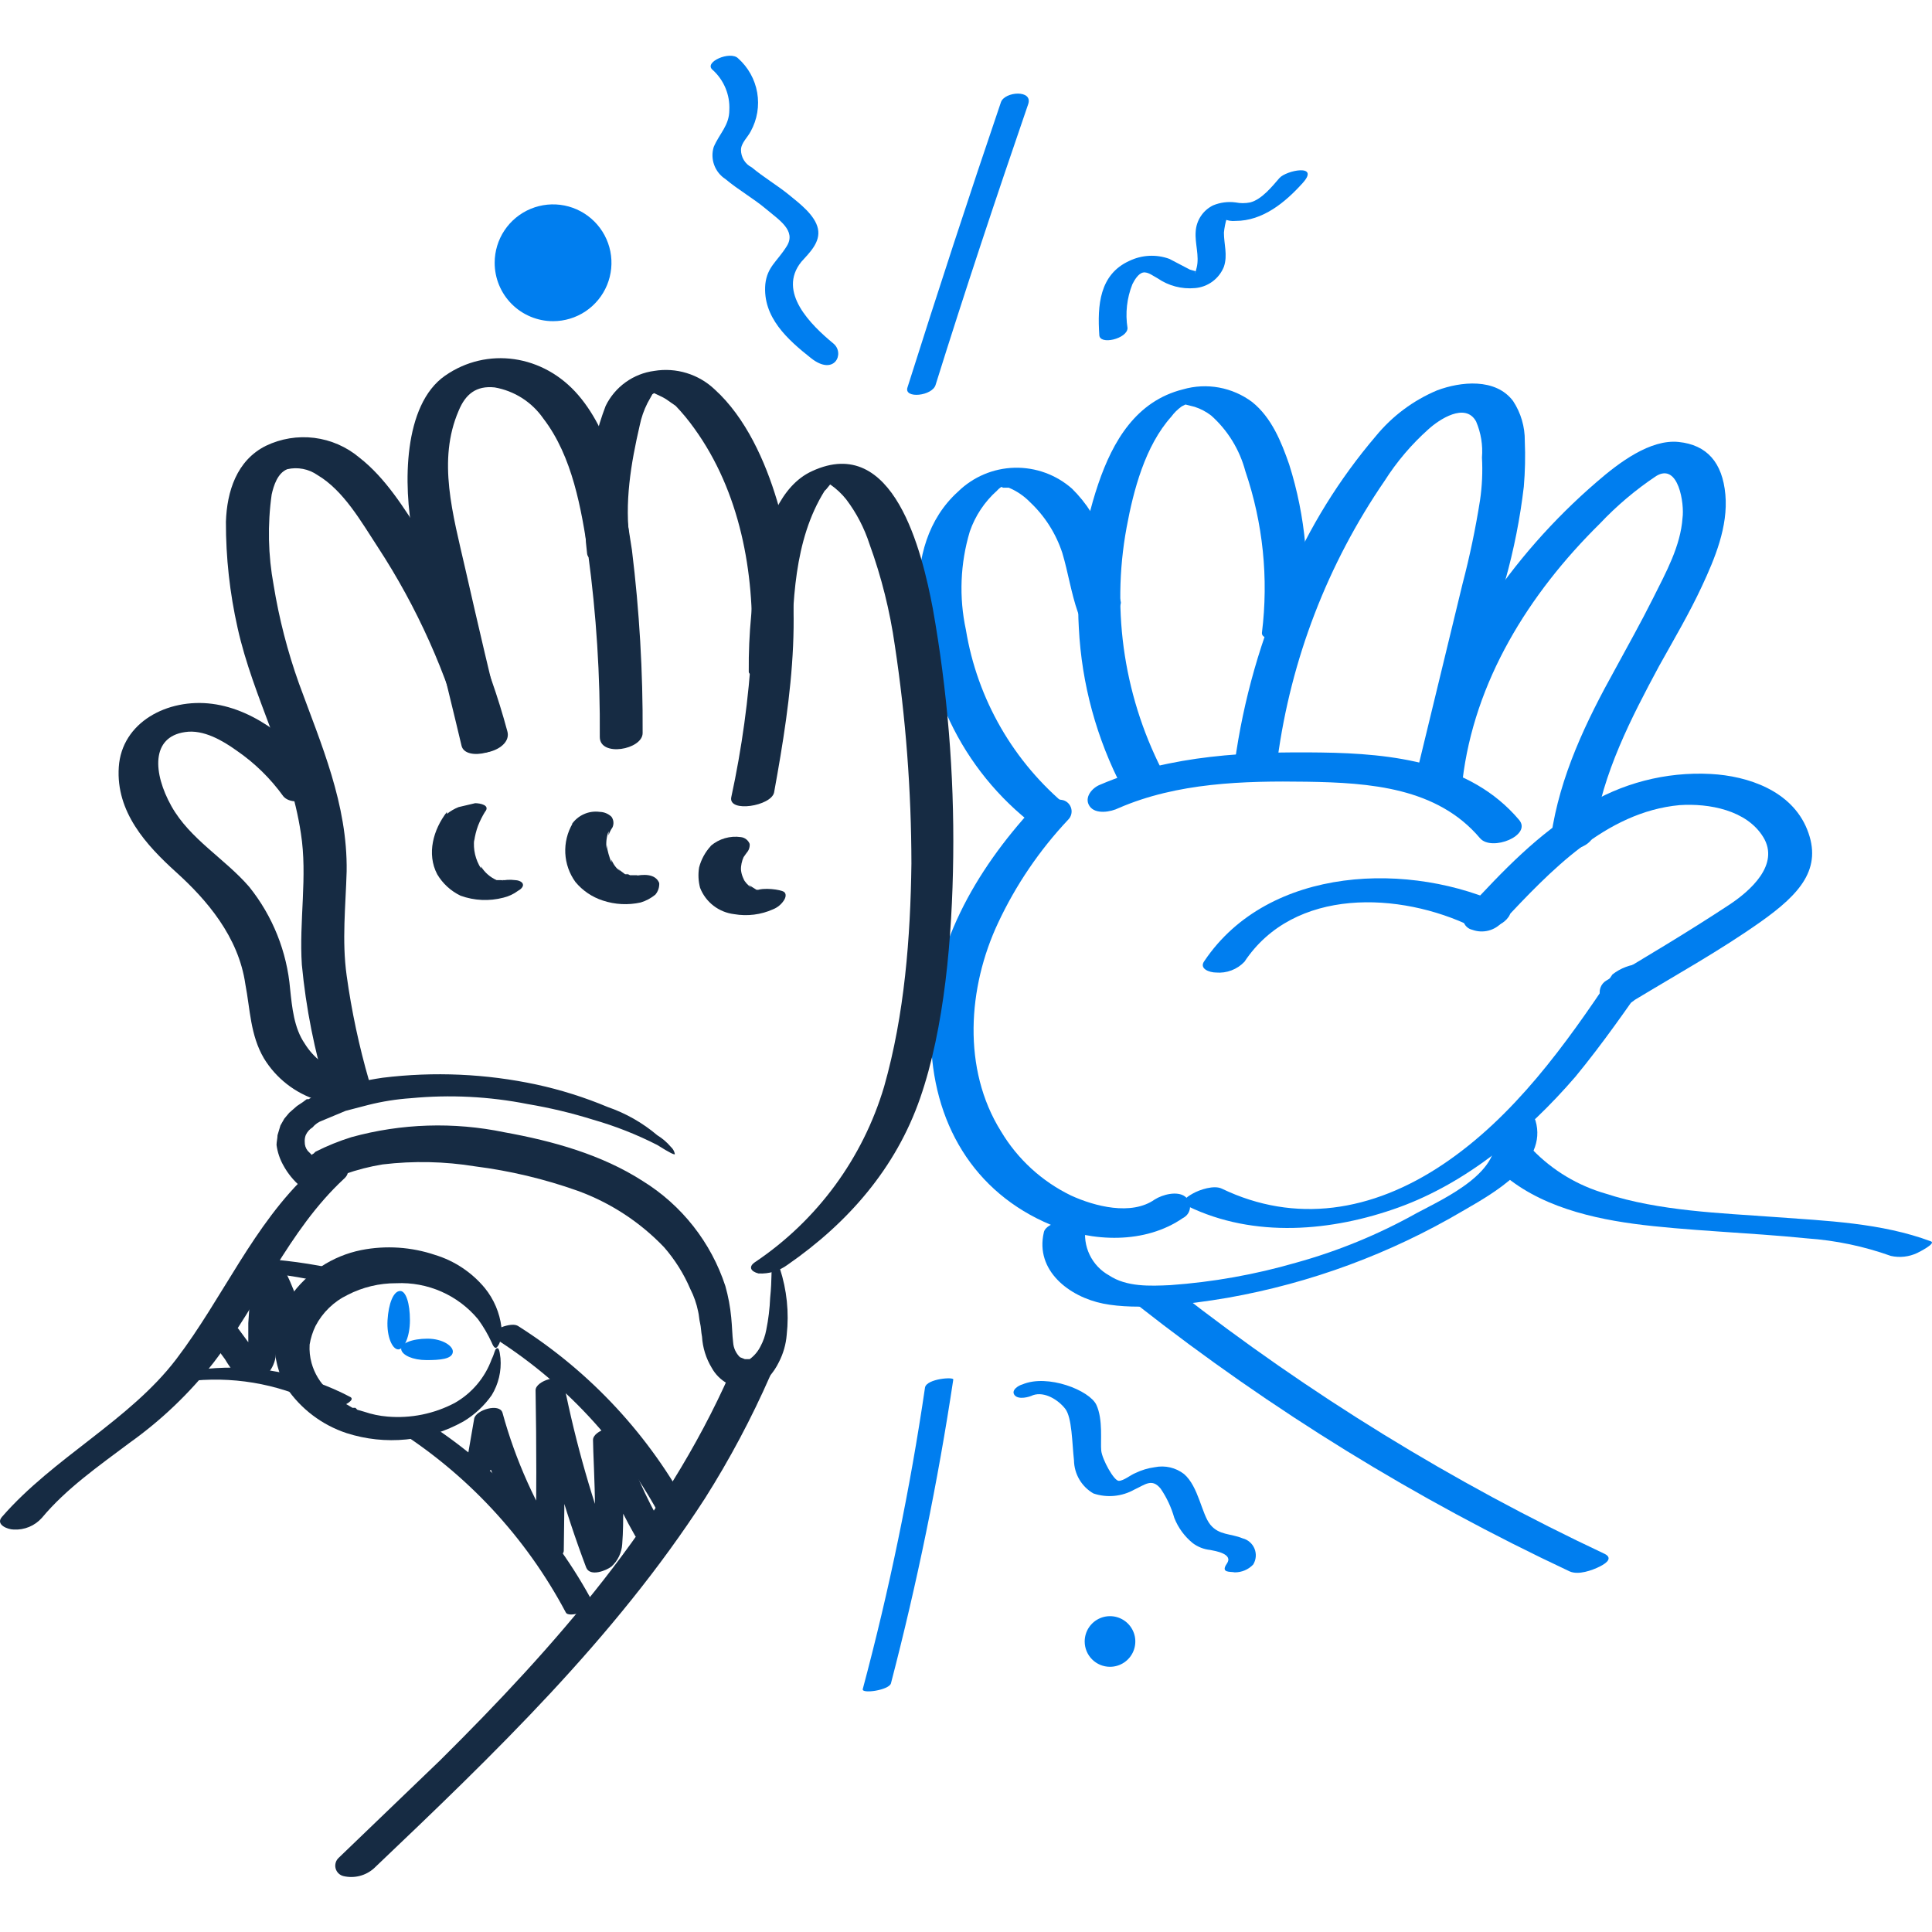 <svg width="104" height="104" viewBox="0 0 104 104" fill="none" xmlns="http://www.w3.org/2000/svg">
<path d="M80.351 62.68C82.291 64.724 85.225 65.51 87.951 65.878C90.676 66.245 94.188 66.349 97.28 66.663C98.818 66.77 100.335 67.088 101.787 67.607C102.263 67.713 102.761 67.657 103.202 67.449C103.308 67.397 104.25 66.926 103.936 66.82C101.264 65.824 98.328 65.72 95.498 65.51C92.668 65.301 89.313 65.196 86.43 64.252C84.937 63.822 83.582 63.009 82.5 61.894C82.132 61.528 80.036 62.313 80.351 62.68Z" fill="#007EEF"/>
<path d="M63.945 64.933C67.509 66.663 71.702 66.296 75.317 64.986C78.932 63.675 82.183 61.002 84.804 57.961C86.272 56.179 87.582 54.291 88.892 52.405C89.154 51.986 88.63 51.881 88.316 51.881C87.762 51.914 87.232 52.115 86.796 52.457C84.28 56.231 81.502 60.11 77.675 62.678C73.848 65.246 69.708 65.876 65.777 63.988C65.358 63.779 64.574 64.04 64.205 64.251C63.836 64.46 63.474 64.724 63.945 64.933Z" fill="#007EEF"/>
<path d="M66.985 51.778C69.658 47.741 75.371 48.004 79.25 49.891C79.519 49.977 79.805 50.002 80.085 49.966C80.366 49.93 80.635 49.833 80.874 49.681C81.189 49.471 81.556 49 81.084 48.788C75.948 46.325 68.295 46.587 64.836 51.724C64.522 52.143 65.098 52.352 65.465 52.352C65.745 52.376 66.027 52.336 66.29 52.236C66.553 52.137 66.791 51.979 66.985 51.776V51.778Z" fill="#007EEF"/>
<path d="M80.874 49.629C83.443 46.904 86.43 43.707 90.413 43.34C91.986 43.235 94.03 43.602 94.921 45.069C95.812 46.537 94.24 47.952 93.034 48.738C90.885 50.153 88.684 51.464 86.483 52.775C86.326 52.863 86.207 53.006 86.149 53.176C86.091 53.346 86.098 53.532 86.168 53.698C86.214 53.807 86.286 53.904 86.378 53.98C86.632 54.125 86.924 54.187 87.215 54.159C87.506 54.131 87.781 54.013 88.002 53.823C90.256 52.46 92.615 51.15 94.764 49.631C96.912 48.112 98.118 46.748 97.28 44.651C96.441 42.555 94.083 41.769 92.091 41.663C89.673 41.535 87.275 42.157 85.224 43.445C82.814 44.86 80.874 46.904 78.988 48.948C78.897 49.023 78.828 49.122 78.79 49.234C78.752 49.346 78.747 49.466 78.774 49.581C78.801 49.696 78.86 49.8 78.944 49.883C79.028 49.966 79.134 50.023 79.249 50.049C79.531 50.153 79.837 50.169 80.128 50.094C80.418 50.019 80.679 49.857 80.874 49.63V49.629Z" fill="#007EEF"/>
<path d="M62.163 64.566C60.905 65.458 58.913 64.933 57.656 64.356C56.086 63.597 54.774 62.394 53.882 60.897C51.786 57.542 52.1 53.14 53.727 49.68C54.682 47.64 55.956 45.764 57.5 44.124C57.577 44.047 57.633 43.952 57.662 43.847C57.691 43.742 57.693 43.632 57.666 43.526C57.64 43.42 57.587 43.324 57.512 43.245C57.437 43.166 57.343 43.108 57.238 43.076C56.954 43.012 56.658 43.017 56.375 43.09C56.093 43.162 55.831 43.301 55.613 43.495C52.521 46.85 50.058 51.096 50.11 55.76C50.162 60.424 52.416 64.198 56.557 65.928C58.811 66.872 61.641 66.976 63.685 65.562C63.789 65.51 63.877 65.432 63.943 65.337C64.008 65.241 64.048 65.13 64.058 65.014C64.069 64.899 64.05 64.783 64.002 64.677C63.956 64.57 63.883 64.478 63.79 64.408C63.369 64.094 62.582 64.303 62.163 64.566Z" fill="#007EEF"/>
<path d="M57.498 43.443C54.566 41.037 52.61 37.647 51.995 33.904C51.617 32.15 51.69 30.329 52.205 28.61C52.498 27.763 53.003 27.005 53.672 26.409C53.772 26.293 53.897 26.204 54.039 26.147C53.724 26.304 53.883 26.147 53.986 26.252H54.301C54.735 26.433 55.127 26.701 55.454 27.038C56.249 27.788 56.843 28.725 57.184 29.763C57.498 30.811 57.656 31.912 58.022 32.961C58.389 34.009 60.486 32.908 60.329 32.384C60.171 31.86 59.805 30.131 59.436 29.03C59.075 28.001 58.483 27.069 57.706 26.304C56.853 25.552 55.746 25.15 54.609 25.179C53.472 25.208 52.388 25.667 51.574 26.462C48.325 29.397 49.321 34.9 50.945 38.412C51.93 40.659 53.44 42.637 55.349 44.178C55.874 44.597 57.865 43.707 57.498 43.392V43.443Z" fill="#007EEF"/>
<path d="M62.739 41.819C60.54 37.714 59.801 32.982 60.644 28.401C61.01 26.41 61.64 23.999 63.055 22.425C63.202 22.224 63.379 22.048 63.579 21.901C63.631 21.848 63.945 21.743 63.789 21.743C63.632 21.743 63.893 21.795 63.893 21.795L64.311 21.901C64.633 22.006 64.935 22.165 65.203 22.373C66.093 23.169 66.73 24.208 67.037 25.361C67.989 28.157 68.294 31.131 67.93 34.062C67.878 34.691 70.131 34.271 70.183 33.695C70.554 30.772 70.285 27.803 69.395 24.995C68.975 23.789 68.451 22.479 67.403 21.64C66.877 21.247 66.268 20.981 65.622 20.862C64.977 20.744 64.312 20.777 63.682 20.959C61.166 21.588 59.908 23.737 59.122 26.043C58.276 28.537 57.92 31.172 58.074 33.801C58.226 36.82 59.031 39.77 60.432 42.449C60.748 43.025 62.949 42.239 62.739 41.819Z" fill="#007EEF"/>
<path d="M68.767 40.876C69.487 35.496 71.462 30.361 74.532 25.886C75.187 24.855 75.981 23.921 76.891 23.108C77.467 22.583 78.883 21.64 79.459 22.688C79.721 23.3 79.829 23.966 79.774 24.629C79.817 25.399 79.782 26.172 79.669 26.935C79.43 28.453 79.115 29.955 78.725 31.442L76.21 41.82C75.948 42.868 78.254 42.607 78.463 41.663C79.356 38.151 80.193 34.692 81.032 31.233C81.494 29.584 81.827 27.902 82.027 26.201C82.097 25.382 82.115 24.559 82.08 23.738C82.089 22.975 81.87 22.226 81.451 21.589C80.508 20.331 78.621 20.541 77.363 21.012C76.078 21.552 74.944 22.397 74.061 23.476C72.091 25.788 70.482 28.386 69.291 31.181C67.882 34.331 66.929 37.667 66.461 41.086C66.303 42.186 68.61 41.872 68.767 40.876Z" fill="#007EEF"/>
<path d="M78.725 42.029C79.355 36.682 82.29 31.965 86.116 28.192C87.029 27.223 88.049 26.361 89.156 25.623C90.362 24.89 90.676 27.143 90.571 27.877C90.466 29.397 89.68 30.812 88.999 32.175C88.317 33.538 87.636 34.743 86.955 36.001C85.382 38.831 83.966 41.767 83.495 45.016C83.34 46.169 85.696 45.855 85.802 44.861C86.273 41.611 87.793 38.676 89.313 35.846C90.1 34.431 90.938 33.015 91.619 31.548C92.301 30.081 93.034 28.351 92.877 26.621C92.72 24.892 91.881 23.948 90.362 23.791C88.842 23.634 87.165 24.89 85.959 25.937C83.62 27.949 81.573 30.278 79.879 32.856C78.033 35.682 76.85 38.89 76.42 42.238C76.262 43.391 78.621 43.077 78.725 42.029Z" fill="#007EEF"/>
<path d="M60.224 43.496C63.367 42.133 66.932 42.028 70.34 42.08C73.747 42.133 77.365 42.395 79.669 45.12C80.298 45.855 82.499 44.965 81.764 44.125C79.144 41.032 74.951 40.561 71.125 40.508C67.298 40.456 63.002 40.613 59.226 42.238C58.807 42.395 58.334 42.919 58.65 43.391C58.965 43.862 59.805 43.706 60.224 43.496Z" fill="#007EEF"/>
<path d="M56.188 66.348C55.716 68.392 57.55 69.807 59.386 70.174C61.221 70.541 63.945 70.226 66.094 69.859C70.549 69.071 74.827 67.491 78.726 65.195C80.351 64.251 83.338 62.626 82.656 60.32C82.447 59.639 80.193 60.268 80.403 60.896C81.032 63.046 77.73 64.513 76.262 65.3C74.211 66.448 72.029 67.346 69.763 67.972C67.558 68.611 65.291 69.015 63.002 69.178C61.901 69.23 60.643 69.282 59.7 68.654C59.245 68.401 58.879 68.013 58.654 67.543C58.429 67.074 58.355 66.546 58.442 66.033C58.599 65.3 56.293 65.666 56.188 66.348Z" fill="#007EEF"/>
<path d="M61.272 70.28C68.445 75.914 76.235 80.714 84.493 84.588C84.964 84.798 85.698 84.536 86.117 84.326C86.536 84.117 86.798 83.855 86.379 83.645C78.204 79.804 70.486 75.057 63.37 69.493C63.003 69.179 62.269 69.441 61.902 69.546C61.535 69.651 60.905 70.017 61.272 70.28Z" fill="#007EEF"/>
<path d="M16.616 59.169H16.511L16.301 59.327L15.987 59.536L15.567 59.903L15.305 60.217L15.096 60.584L14.939 61.108C14.939 61.264 14.886 61.475 14.886 61.633C14.937 62.019 15.062 62.392 15.253 62.732C15.492 63.172 15.812 63.563 16.197 63.885L16.354 63.989C16.406 64.042 16.406 64.094 16.459 64.042H16.511L16.93 63.886L17.716 63.52L18.555 63.205C19.219 62.969 19.903 62.794 20.599 62.681C22.256 62.483 23.932 62.518 25.578 62.786C27.455 63.024 29.3 63.464 31.082 64.096C32.85 64.737 34.446 65.777 35.745 67.136C36.332 67.808 36.81 68.569 37.16 69.39C37.354 69.77 37.495 70.175 37.58 70.593C37.632 70.803 37.632 71.012 37.685 71.222C37.737 71.432 37.737 71.694 37.79 71.956C37.826 72.549 38.006 73.125 38.314 73.633C38.509 73.986 38.8 74.276 39.152 74.472C39.534 74.626 39.949 74.68 40.358 74.629C40.748 74.552 41.11 74.371 41.406 74.105C41.616 73.868 41.792 73.604 41.93 73.319C42.165 72.862 42.308 72.363 42.349 71.851C42.482 70.651 42.356 69.436 41.982 68.287C41.773 67.658 41.615 67.553 41.563 67.867C41.511 68.182 41.563 68.863 41.458 69.859C41.434 70.44 41.364 71.019 41.248 71.589C41.191 71.901 41.085 72.202 40.934 72.482C40.799 72.751 40.601 72.985 40.357 73.163H40.095L39.833 73.058C39.618 72.85 39.487 72.57 39.466 72.272C39.414 71.853 39.414 71.433 39.361 70.909C39.307 70.341 39.202 69.78 39.047 69.231C38.277 66.878 36.699 64.872 34.592 63.571C32.391 62.156 29.77 61.422 27.149 60.95C24.425 60.384 21.605 60.474 18.922 61.212C18.254 61.42 17.605 61.683 16.981 61.999L16.876 62.103C16.824 62.103 16.771 62.208 16.771 62.156L16.561 61.946C16.456 61.812 16.4 61.645 16.404 61.474C16.396 61.35 16.413 61.225 16.456 61.108C16.534 60.934 16.662 60.788 16.824 60.688C16.962 60.521 17.143 60.394 17.348 60.322L18.605 59.797L19.811 59.483C20.567 59.292 21.339 59.169 22.117 59.116C24.219 58.916 26.339 59.022 28.41 59.433C29.598 59.633 30.771 59.913 31.922 60.272C33.116 60.614 34.275 61.07 35.381 61.635C36.045 62.054 36.359 62.211 36.325 62.106C36.295 61.965 36.222 61.836 36.114 61.739C35.905 61.492 35.657 61.279 35.381 61.11C34.592 60.441 33.685 59.925 32.706 59.588C31.471 59.07 30.19 58.666 28.881 58.382C26.16 57.799 23.361 57.675 20.599 58.015C19.62 58.157 18.655 58.385 17.716 58.697L17.245 58.855L16.878 59.01L16.616 59.169Z" fill="#162B43"/>
<path d="M18.396 57.752C17.569 57.478 16.864 56.921 16.405 56.18C15.828 55.342 15.723 54.239 15.618 53.245C15.447 51.232 14.681 49.316 13.417 47.741C12.107 46.221 10.22 45.173 9.225 43.391C8.231 41.609 8.125 39.67 9.959 39.408C10.955 39.251 12.003 39.879 12.737 40.404C13.712 41.073 14.563 41.907 15.253 42.867C15.882 43.601 18.03 42.71 17.349 41.871C15.933 40.037 13.837 38.202 11.426 37.888C9.015 37.574 6.551 38.884 6.394 41.295C6.237 43.706 7.862 45.486 9.487 46.955C11.112 48.424 12.841 50.415 13.208 52.983C13.47 54.346 13.47 55.709 14.204 56.966C14.859 58.042 15.884 58.844 17.086 59.22C17.375 59.287 17.676 59.279 17.96 59.197C18.245 59.114 18.503 58.959 18.711 58.748C18.792 58.674 18.85 58.578 18.878 58.472C18.906 58.367 18.903 58.255 18.87 58.15C18.837 58.046 18.775 57.953 18.692 57.882C18.608 57.812 18.506 57.767 18.397 57.752H18.396Z" fill="#162B43"/>
<path d="M19.865 58.172C19.328 56.317 18.925 54.425 18.66 52.511C18.398 50.625 18.607 48.79 18.66 46.903C18.712 43.287 17.297 40.09 16.092 36.788C15.478 35.068 15.022 33.296 14.729 31.494C14.432 29.885 14.396 28.239 14.624 26.619C14.729 26.148 14.939 25.466 15.463 25.257C15.74 25.193 16.028 25.188 16.308 25.242C16.588 25.296 16.854 25.408 17.088 25.571C18.503 26.41 19.445 28.087 20.337 29.45C22.456 32.691 24.048 36.246 25.054 39.985C25.316 41.033 27.622 40.404 27.308 39.356C26.306 35.633 24.751 32.082 22.696 28.821C21.752 27.353 20.755 25.728 19.341 24.629C18.653 24.05 17.811 23.683 16.918 23.571C16.026 23.46 15.12 23.609 14.309 24C12.737 24.786 12.214 26.464 12.161 28.088C12.157 30.01 12.368 31.927 12.79 33.801C13.628 37.575 15.62 40.982 16.197 44.861C16.563 47.167 16.092 49.578 16.249 51.937C16.47 54.265 16.927 56.566 17.611 58.802C17.873 59.849 20.18 59.221 19.865 58.172Z" fill="#162B43"/>
<path d="M27.151 39.514C26.417 36.579 25.736 33.643 25.055 30.656C24.374 27.668 23.535 24.785 24.688 22.113C25.055 21.22 25.631 20.75 26.628 20.855C27.154 20.947 27.657 21.143 28.107 21.43C28.556 21.718 28.945 22.093 29.249 22.532C30.821 24.576 31.293 27.406 31.66 29.817C32.102 33.083 32.312 36.376 32.287 39.671C32.287 40.771 34.593 40.352 34.593 39.461C34.612 36.168 34.419 32.876 34.017 29.607C33.598 26.83 33.021 23.475 31.134 21.274C29.248 19.072 26.207 18.653 23.954 20.226C21.701 21.799 21.7 26.096 22.224 28.822C22.958 32.595 23.954 36.369 24.845 40.143C25.055 41.033 27.362 40.457 27.151 39.514Z" fill="#162B43"/>
<path d="M33.912 29.188C33.598 27.092 33.964 24.942 34.436 22.9C34.521 22.481 34.662 22.076 34.855 21.695L35.117 21.223L35.275 21.118C35.117 21.17 35.117 21.118 35.223 21.17C35.328 21.223 35.694 21.38 35.851 21.485L36.376 21.852C36.736 22.229 37.068 22.632 37.371 23.057C39.835 26.464 40.621 30.814 40.464 34.902C40.303 37.6 39.935 40.281 39.363 42.922C39.206 43.76 41.512 43.393 41.669 42.66C42.613 37.471 43.399 32.072 41.824 26.936C41.196 24.84 40.147 22.48 38.47 20.961C38.042 20.555 37.526 20.255 36.962 20.082C36.398 19.909 35.802 19.869 35.221 19.965C34.662 20.038 34.131 20.249 33.674 20.578C33.217 20.907 32.848 21.344 32.602 21.85C32.145 23.047 31.845 24.297 31.709 25.571C31.464 26.974 31.43 28.405 31.606 29.819C31.709 30.55 34.017 30.026 33.912 29.188Z" fill="#162B43"/>
<path d="M42.615 35.531C42.667 32.49 42.72 29.084 44.397 26.41C44.449 26.41 44.816 25.886 44.816 25.938H44.344L44.711 26.093C45.027 26.314 45.309 26.579 45.55 26.88C46.102 27.608 46.526 28.424 46.807 29.293C47.448 31.058 47.905 32.885 48.169 34.744C48.757 38.63 49.056 42.554 49.062 46.485C49.01 50.468 48.695 54.609 47.594 58.487C46.45 62.339 44.004 65.673 40.674 67.921C40.255 68.184 40.412 68.446 40.83 68.551C41.393 68.582 41.949 68.415 42.402 68.079C45.651 65.825 48.22 62.89 49.53 59.116C50.841 55.343 51.26 50.468 51.312 46.118C51.367 41.638 50.998 37.163 50.212 32.752C49.635 29.712 48.116 23.318 43.712 25.362C41.983 26.148 41.249 28.402 40.882 30.132C40.48 32.115 40.287 34.136 40.306 36.159C40.307 36.631 42.561 36.316 42.615 35.531Z" fill="#162B43"/>
<path d="M24.058 43.707C23.325 44.65 22.958 45.961 23.534 47.061C23.83 47.562 24.268 47.964 24.792 48.216C25.533 48.484 26.337 48.52 27.099 48.321C27.383 48.253 27.65 48.128 27.884 47.953C27.989 47.901 28.199 47.744 28.146 47.587C28.094 47.429 27.832 47.377 27.727 47.377C27.447 47.341 27.162 47.358 26.889 47.429H27.099C27.308 47.377 27.099 47.377 27.046 47.377C26.993 47.377 27.256 47.429 27.151 47.377H27.046C27.203 47.429 26.993 47.377 26.993 47.377H26.732C26.384 47.222 26.092 46.967 25.893 46.643V46.748C25.593 46.282 25.464 45.726 25.526 45.176V45.281C25.565 44.994 25.635 44.713 25.736 44.442C25.837 44.187 25.96 43.942 26.103 43.708C26.417 43.341 25.84 43.236 25.578 43.236L24.686 43.446C24.459 43.537 24.247 43.66 24.057 43.813L24.058 43.707Z" fill="#162B43"/>
<path d="M30.82 44.334C30.538 44.816 30.403 45.37 30.43 45.929C30.458 46.487 30.647 47.025 30.975 47.477C31.361 47.943 31.871 48.288 32.446 48.475C33.106 48.695 33.812 48.731 34.49 48.58C34.777 48.493 35.044 48.35 35.276 48.161C35.425 47.986 35.5 47.761 35.486 47.532C35.276 47.008 34.594 47.06 34.123 47.165C33.653 47.27 34.49 47.113 34.281 47.113H34.071C34.071 47.113 34.333 47.165 34.176 47.113H33.914C33.966 47.113 34.228 47.165 34.019 47.113H33.914L33.704 47.008C33.599 46.955 33.914 47.113 33.757 47.06H33.65L33.23 46.745L33.386 46.903C33.173 46.742 33.01 46.524 32.916 46.274V46.429C32.791 46.127 32.703 45.81 32.654 45.486V45.696C32.61 45.377 32.646 45.053 32.759 44.752V44.962C32.807 44.813 32.878 44.671 32.968 44.542C33.011 44.45 33.029 44.349 33.02 44.247C33.011 44.146 32.975 44.049 32.916 43.966C32.746 43.804 32.522 43.71 32.287 43.704C31.995 43.664 31.698 43.706 31.43 43.827C31.161 43.947 30.931 44.141 30.767 44.385L30.82 44.334Z" fill="#162B43"/>
<path d="M38.263 45.54C37.962 45.867 37.746 46.263 37.633 46.693C37.573 47.059 37.591 47.434 37.686 47.793C37.835 48.173 38.084 48.506 38.407 48.755C38.731 49.004 39.115 49.161 39.52 49.209C40.23 49.332 40.959 49.241 41.616 48.947C41.852 48.851 42.053 48.687 42.193 48.475C42.298 48.32 42.348 48.108 42.193 48.003C42.038 47.898 41.092 47.741 40.673 47.951C40.883 47.898 40.988 47.898 40.828 47.898H40.776C40.566 47.951 41.038 47.898 40.881 47.898H40.724C40.568 47.898 41.038 47.951 40.828 47.898H40.724L40.304 47.636L40.459 47.793C40.262 47.66 40.1 47.48 39.988 47.27L40.093 47.425C39.944 47.19 39.871 46.916 39.883 46.638V46.848C39.879 46.595 39.932 46.344 40.038 46.114L39.934 46.27L40.196 45.903L40.04 46.058L40.145 45.953C40.218 45.888 40.276 45.807 40.312 45.716C40.348 45.625 40.363 45.527 40.355 45.429C40.317 45.331 40.253 45.244 40.17 45.18C40.087 45.115 39.988 45.074 39.883 45.062C39.594 45.02 39.3 45.041 39.02 45.122C38.739 45.203 38.48 45.344 38.258 45.534L38.263 45.54Z" fill="#162B43"/>
<path d="M20.128 100.575C26.575 94.442 33.074 88.205 37.948 80.658C39.283 78.548 40.457 76.34 41.46 74.054C41.931 72.953 39.678 73.11 39.311 73.898C35.747 81.971 29.877 88.626 23.692 94.758L18.241 99.998C18.161 100.069 18.102 100.16 18.072 100.262C18.041 100.365 18.038 100.473 18.066 100.577C18.093 100.68 18.148 100.774 18.226 100.848C18.303 100.921 18.399 100.972 18.504 100.994C18.788 101.058 19.084 101.054 19.367 100.981C19.649 100.908 19.91 100.769 20.128 100.575H20.128Z" fill="#162B43"/>
<path d="M16.668 63.1C13.628 65.93 12.004 69.861 9.488 73.163C6.973 76.465 2.884 78.457 0.106 81.654C-0.261 82.073 0.42 82.335 0.735 82.335C1.019 82.352 1.304 82.304 1.567 82.195C1.83 82.087 2.065 81.919 2.255 81.706C3.565 80.134 5.295 78.928 6.972 77.67C8.671 76.46 10.189 75.012 11.479 73.372C13.943 70.175 15.516 66.244 18.504 63.466C18.871 63.152 18.767 62.785 18.295 62.68C18.01 62.616 17.714 62.62 17.431 62.693C17.149 62.766 16.888 62.905 16.67 63.099L16.668 63.1Z" fill="#162B43"/>
<path d="M19.132 75.783H18.974L18.712 75.628C18.321 75.427 17.967 75.161 17.665 74.841C17.237 74.444 16.927 73.936 16.772 73.374C16.682 73.05 16.647 72.713 16.667 72.378C16.724 72.032 16.83 71.697 16.982 71.382C17.363 70.651 17.969 70.063 18.711 69.705C19.521 69.287 20.42 69.072 21.332 69.076C22.166 69.037 22.997 69.192 23.762 69.529C24.525 69.865 25.201 70.375 25.735 71.017C26.021 71.409 26.267 71.83 26.469 72.271C26.574 72.533 26.679 72.638 26.784 72.481C26.866 72.374 26.919 72.248 26.939 72.114C27.012 71.895 27.03 71.661 26.991 71.433C26.896 70.665 26.587 69.939 26.099 69.337C25.401 68.495 24.472 67.875 23.426 67.555C22.144 67.122 20.772 67.031 19.445 67.292C17.892 67.605 16.521 68.507 15.618 69.808C15.132 70.524 14.843 71.356 14.78 72.219C14.763 73.082 14.98 73.933 15.409 74.682C16.189 75.841 17.332 76.708 18.659 77.146C19.694 77.478 20.787 77.594 21.869 77.486C22.951 77.378 23.999 77.048 24.948 76.517C25.549 76.157 26.067 75.675 26.469 75.102C26.834 74.504 26.999 73.807 26.941 73.11C26.889 72.638 26.836 72.533 26.731 72.586C26.627 72.638 26.627 72.848 26.469 73.162C26.108 74.161 25.401 74.997 24.478 75.521C23.367 76.107 22.112 76.362 20.861 76.255C20.433 76.22 20.01 76.132 19.603 75.993L19.236 75.888L19.132 75.783Z" fill="#162B43"/>
<path d="M26.417 71.905C30.319 74.326 33.504 77.746 35.642 81.811C35.851 82.177 37.266 81.601 37.162 81.391C34.992 77.304 31.795 73.853 27.886 71.378C27.624 71.223 27.152 71.378 26.89 71.483C26.628 71.588 26.207 71.747 26.417 71.905Z" fill="#162B43"/>
<path d="M21.23 76.884C25.119 79.322 28.299 82.738 30.453 86.79C30.61 87.157 32.078 86.581 31.973 86.371C29.8 82.27 26.582 78.816 22.643 76.36C22.434 76.203 21.909 76.413 21.7 76.465C21.49 76.517 21.018 76.727 21.23 76.884Z" fill="#162B43"/>
<path d="M13.312 68.445C14.761 68.526 16.199 68.736 17.61 69.074C17.967 69.154 18.341 69.097 18.658 68.916C18.813 68.864 19.182 68.602 18.868 68.497C17.354 68.121 15.811 67.876 14.255 67.764C13.884 67.772 13.522 67.88 13.207 68.078C13.155 68.13 12.998 68.183 13.052 68.288C13.107 68.393 13.209 68.393 13.312 68.445Z" fill="#162B43"/>
<path d="M10.484 74.315C12.896 74.098 15.319 74.59 17.455 75.732C17.607 75.786 17.769 75.81 17.931 75.8C18.093 75.791 18.251 75.749 18.397 75.677C18.501 75.677 19.13 75.363 18.868 75.206C16.487 73.95 13.79 73.421 11.111 73.686C10.745 73.68 10.39 73.81 10.115 74.052C9.907 74.315 10.274 74.367 10.484 74.315Z" fill="#162B43"/>
<path d="M11.375 72.168L12.108 73.163C12.305 73.498 12.534 73.814 12.79 74.107C13.014 74.265 13.284 74.346 13.559 74.336C13.833 74.327 14.097 74.228 14.31 74.054C14.584 73.785 14.768 73.437 14.834 73.058C14.904 72.274 14.921 71.486 14.886 70.7C14.94 69.873 15.044 69.05 15.201 68.237L13.733 68.656C14.392 69.802 14.819 71.066 14.991 72.377C15.096 72.902 16.616 72.534 16.511 71.958C16.271 70.583 15.811 69.255 15.148 68.027C14.991 67.817 14.519 67.869 14.31 67.922C14.1 67.976 13.733 68.132 13.681 68.446C13.521 69.365 13.416 70.293 13.366 71.224V72.587C13.366 72.796 13.314 73.006 13.314 73.216C13.314 73.426 13.261 73.425 13.209 73.478V73.688L13.523 73.532H13.471L13.89 73.427H14.152C14.257 73.48 14.1 73.272 14.1 73.272L13.89 73.062L13.576 72.538L12.842 71.542C12.528 71.123 11.06 71.647 11.427 72.171L11.375 72.168Z" fill="#162B43"/>
<path d="M26.574 78.877L27.046 76.151L25.526 76.465C26.274 79.097 27.404 81.604 28.88 83.908C29.09 84.275 30.296 83.96 30.348 83.489C30.4 80.5 30.4 77.462 30.348 74.474L28.828 74.84C29.472 78.09 30.384 81.28 31.554 84.379C31.763 84.903 32.654 84.535 32.916 84.327C33.258 84.015 33.465 83.583 33.494 83.121C33.547 82.44 33.547 81.811 33.547 81.129C33.547 80.448 33.547 78.457 33.442 77.146L31.922 77.513C32.488 79.3 33.244 81.022 34.176 82.65C34.438 83.174 35.905 82.702 35.696 82.23C34.764 80.621 34.008 78.916 33.442 77.146C33.285 76.569 31.922 76.988 31.922 77.512C31.922 78.037 32.027 79.924 32.027 81.129C32.027 82.334 32.027 82.23 31.974 82.806C31.922 83.383 32.027 83.802 31.712 84.064L33.075 83.959C31.905 80.878 30.993 77.705 30.35 74.472C30.245 73.896 28.83 74.317 28.83 74.839C28.882 77.775 28.882 80.762 28.83 83.697L30.297 83.278C28.847 81.049 27.75 78.609 27.048 76.045C26.89 75.521 25.632 75.887 25.527 76.36L25.056 79.085C24.95 79.662 26.522 79.4 26.574 78.877Z" fill="#162B43"/>
<path d="M21.543 69.494C21.176 69.494 20.914 70.176 20.861 71.067C20.809 71.958 21.123 72.639 21.438 72.639C21.752 72.639 22.067 71.957 22.067 71.067C22.067 70.176 21.857 69.494 21.543 69.494Z" fill="#007EEF"/>
<path d="M24.374 72.794C24.426 72.481 23.85 72.061 23.011 72.061C22.172 72.061 21.543 72.323 21.596 72.637C21.648 72.952 22.225 73.214 22.959 73.214C23.692 73.214 24.321 73.162 24.374 72.794Z" fill="#007EEF"/>
<path d="M44.866 18.495C43.66 17.5 41.826 15.717 43.136 14.093C43.556 13.621 44.184 13.045 44.029 12.31C43.874 11.576 43.033 10.948 42.457 10.476C41.88 10.005 41.094 9.533 40.465 9.008C40.29 8.921 40.144 8.786 40.042 8.619C39.94 8.452 39.887 8.261 39.888 8.065C39.888 7.698 40.255 7.384 40.412 7.069C40.761 6.434 40.884 5.699 40.76 4.984C40.636 4.27 40.272 3.619 39.73 3.138C39.31 2.719 37.843 3.348 38.367 3.767C38.665 4.037 38.9 4.37 39.054 4.742C39.209 5.113 39.279 5.514 39.26 5.916C39.26 6.755 38.736 7.174 38.421 7.908C38.322 8.225 38.33 8.566 38.444 8.878C38.557 9.19 38.769 9.457 39.048 9.637C39.73 10.213 40.568 10.685 41.25 11.261C41.931 11.838 42.875 12.415 42.351 13.253C41.827 14.092 41.303 14.354 41.197 15.297C41.042 17.079 42.403 18.286 43.661 19.281C44.919 20.275 45.495 19.02 44.866 18.495Z" fill="#007EEF"/>
<path d="M55.611 75.101C56.241 74.891 56.974 75.363 57.341 75.835C57.709 76.306 57.708 77.669 57.813 78.613C57.819 78.975 57.918 79.329 58.102 79.642C58.285 79.954 58.547 80.213 58.861 80.394C59.222 80.515 59.604 80.559 59.983 80.523C60.362 80.487 60.73 80.372 61.062 80.185C61.639 79.923 62.005 79.556 62.477 80.133C62.805 80.614 63.053 81.145 63.211 81.705C63.42 82.238 63.763 82.707 64.207 83.068C64.482 83.274 64.808 83.401 65.15 83.435C65.412 83.487 66.408 83.644 66.043 84.169C65.677 84.693 66.252 84.588 66.462 84.64C66.648 84.642 66.832 84.606 67.004 84.534C67.175 84.462 67.33 84.355 67.458 84.221C67.537 84.094 67.584 83.951 67.597 83.803C67.61 83.654 67.587 83.505 67.531 83.367C67.475 83.229 67.387 83.106 67.274 83.009C67.161 82.911 67.026 82.842 66.882 82.807C66.252 82.544 65.623 82.65 65.152 82.073C64.68 81.496 64.523 80.028 63.737 79.347C63.516 79.177 63.262 79.056 62.991 78.992C62.719 78.929 62.438 78.925 62.164 78.98C61.801 79.029 61.447 79.135 61.117 79.295C60.855 79.399 60.487 79.714 60.224 79.714C59.96 79.714 59.331 78.561 59.28 78.09C59.23 77.618 59.386 76.412 59.019 75.626C58.652 74.84 56.397 73.947 55.035 74.524C54.826 74.577 54.406 74.839 54.616 75.101C54.826 75.363 55.401 75.206 55.611 75.101Z" fill="#007EEF"/>
<path d="M49.795 74.683C48.99 80.159 47.87 85.584 46.441 90.93C46.388 91.193 47.856 90.983 47.96 90.616C49.365 85.228 50.485 79.77 51.315 74.264C51.366 74.106 49.898 74.211 49.795 74.683Z" fill="#007EEF"/>
<path d="M59.752 89.724C60.021 89.724 60.285 89.644 60.509 89.494C60.733 89.345 60.908 89.132 61.011 88.883C61.114 88.633 61.141 88.359 61.089 88.095C61.036 87.831 60.906 87.588 60.715 87.397C60.525 87.207 60.282 87.077 60.017 87.024C59.753 86.972 59.479 86.999 59.23 87.102C58.981 87.205 58.768 87.38 58.618 87.604C58.468 87.828 58.389 88.092 58.389 88.362C58.389 88.54 58.424 88.718 58.492 88.883C58.561 89.049 58.661 89.199 58.788 89.325C58.914 89.452 59.065 89.552 59.23 89.621C59.395 89.689 59.573 89.724 59.752 89.724Z" fill="#007EEF"/>
<path d="M29.771 17.289C30.393 17.289 31.001 17.105 31.518 16.76C32.035 16.414 32.438 15.923 32.676 15.349C32.914 14.774 32.976 14.142 32.855 13.532C32.733 12.922 32.434 12.362 31.994 11.923C31.555 11.483 30.994 11.184 30.385 11.062C29.775 10.941 29.143 11.003 28.568 11.241C27.994 11.479 27.503 11.882 27.157 12.399C26.812 12.916 26.628 13.524 26.628 14.146C26.628 14.559 26.709 14.967 26.867 15.349C27.025 15.73 27.256 16.077 27.549 16.369C28.138 16.958 28.938 17.289 29.771 17.289Z" fill="#007EEF"/>
<path d="M50.37 20.698C51.942 15.666 53.62 10.634 55.349 5.603C55.611 4.816 54.091 4.921 53.882 5.497C52.152 10.582 50.475 15.718 48.85 20.855C48.64 21.482 50.213 21.325 50.37 20.698Z" fill="#007EEF"/>
<path d="M60.695 17.658C60.568 16.862 60.659 16.047 60.957 15.299C61.062 15.089 61.272 14.722 61.534 14.67C61.796 14.617 62.11 14.88 62.32 14.985C62.903 15.386 63.607 15.571 64.312 15.509C64.656 15.484 64.986 15.362 65.264 15.158C65.542 14.954 65.757 14.676 65.884 14.356C66.094 13.727 65.884 13.15 65.884 12.521C65.91 12.255 65.963 11.992 66.04 11.735C66.144 11.63 66.092 11.63 65.934 11.735C65.777 11.84 65.673 11.787 65.882 11.787C66.079 11.878 66.296 11.914 66.511 11.892C67.979 11.892 69.184 10.896 70.127 9.848C71.071 8.8 69.235 9.167 68.87 9.586C68.505 10.005 67.927 10.739 67.297 10.896C67.038 10.949 66.771 10.949 66.511 10.896C66.103 10.842 65.689 10.896 65.308 11.052C65.039 11.182 64.809 11.382 64.644 11.631C64.478 11.879 64.381 12.168 64.364 12.467C64.312 13.096 64.574 13.777 64.417 14.407C64.26 15.037 64.364 14.512 64.364 14.617C64.364 14.722 64.26 14.722 64.417 14.617L64.05 14.512L62.949 13.936C62.602 13.809 62.233 13.753 61.864 13.771C61.495 13.789 61.134 13.881 60.8 14.04C59.175 14.774 59.071 16.451 59.175 18.024C59.175 18.603 60.695 18.234 60.695 17.658Z" fill="#007EEF"/>
</svg>
